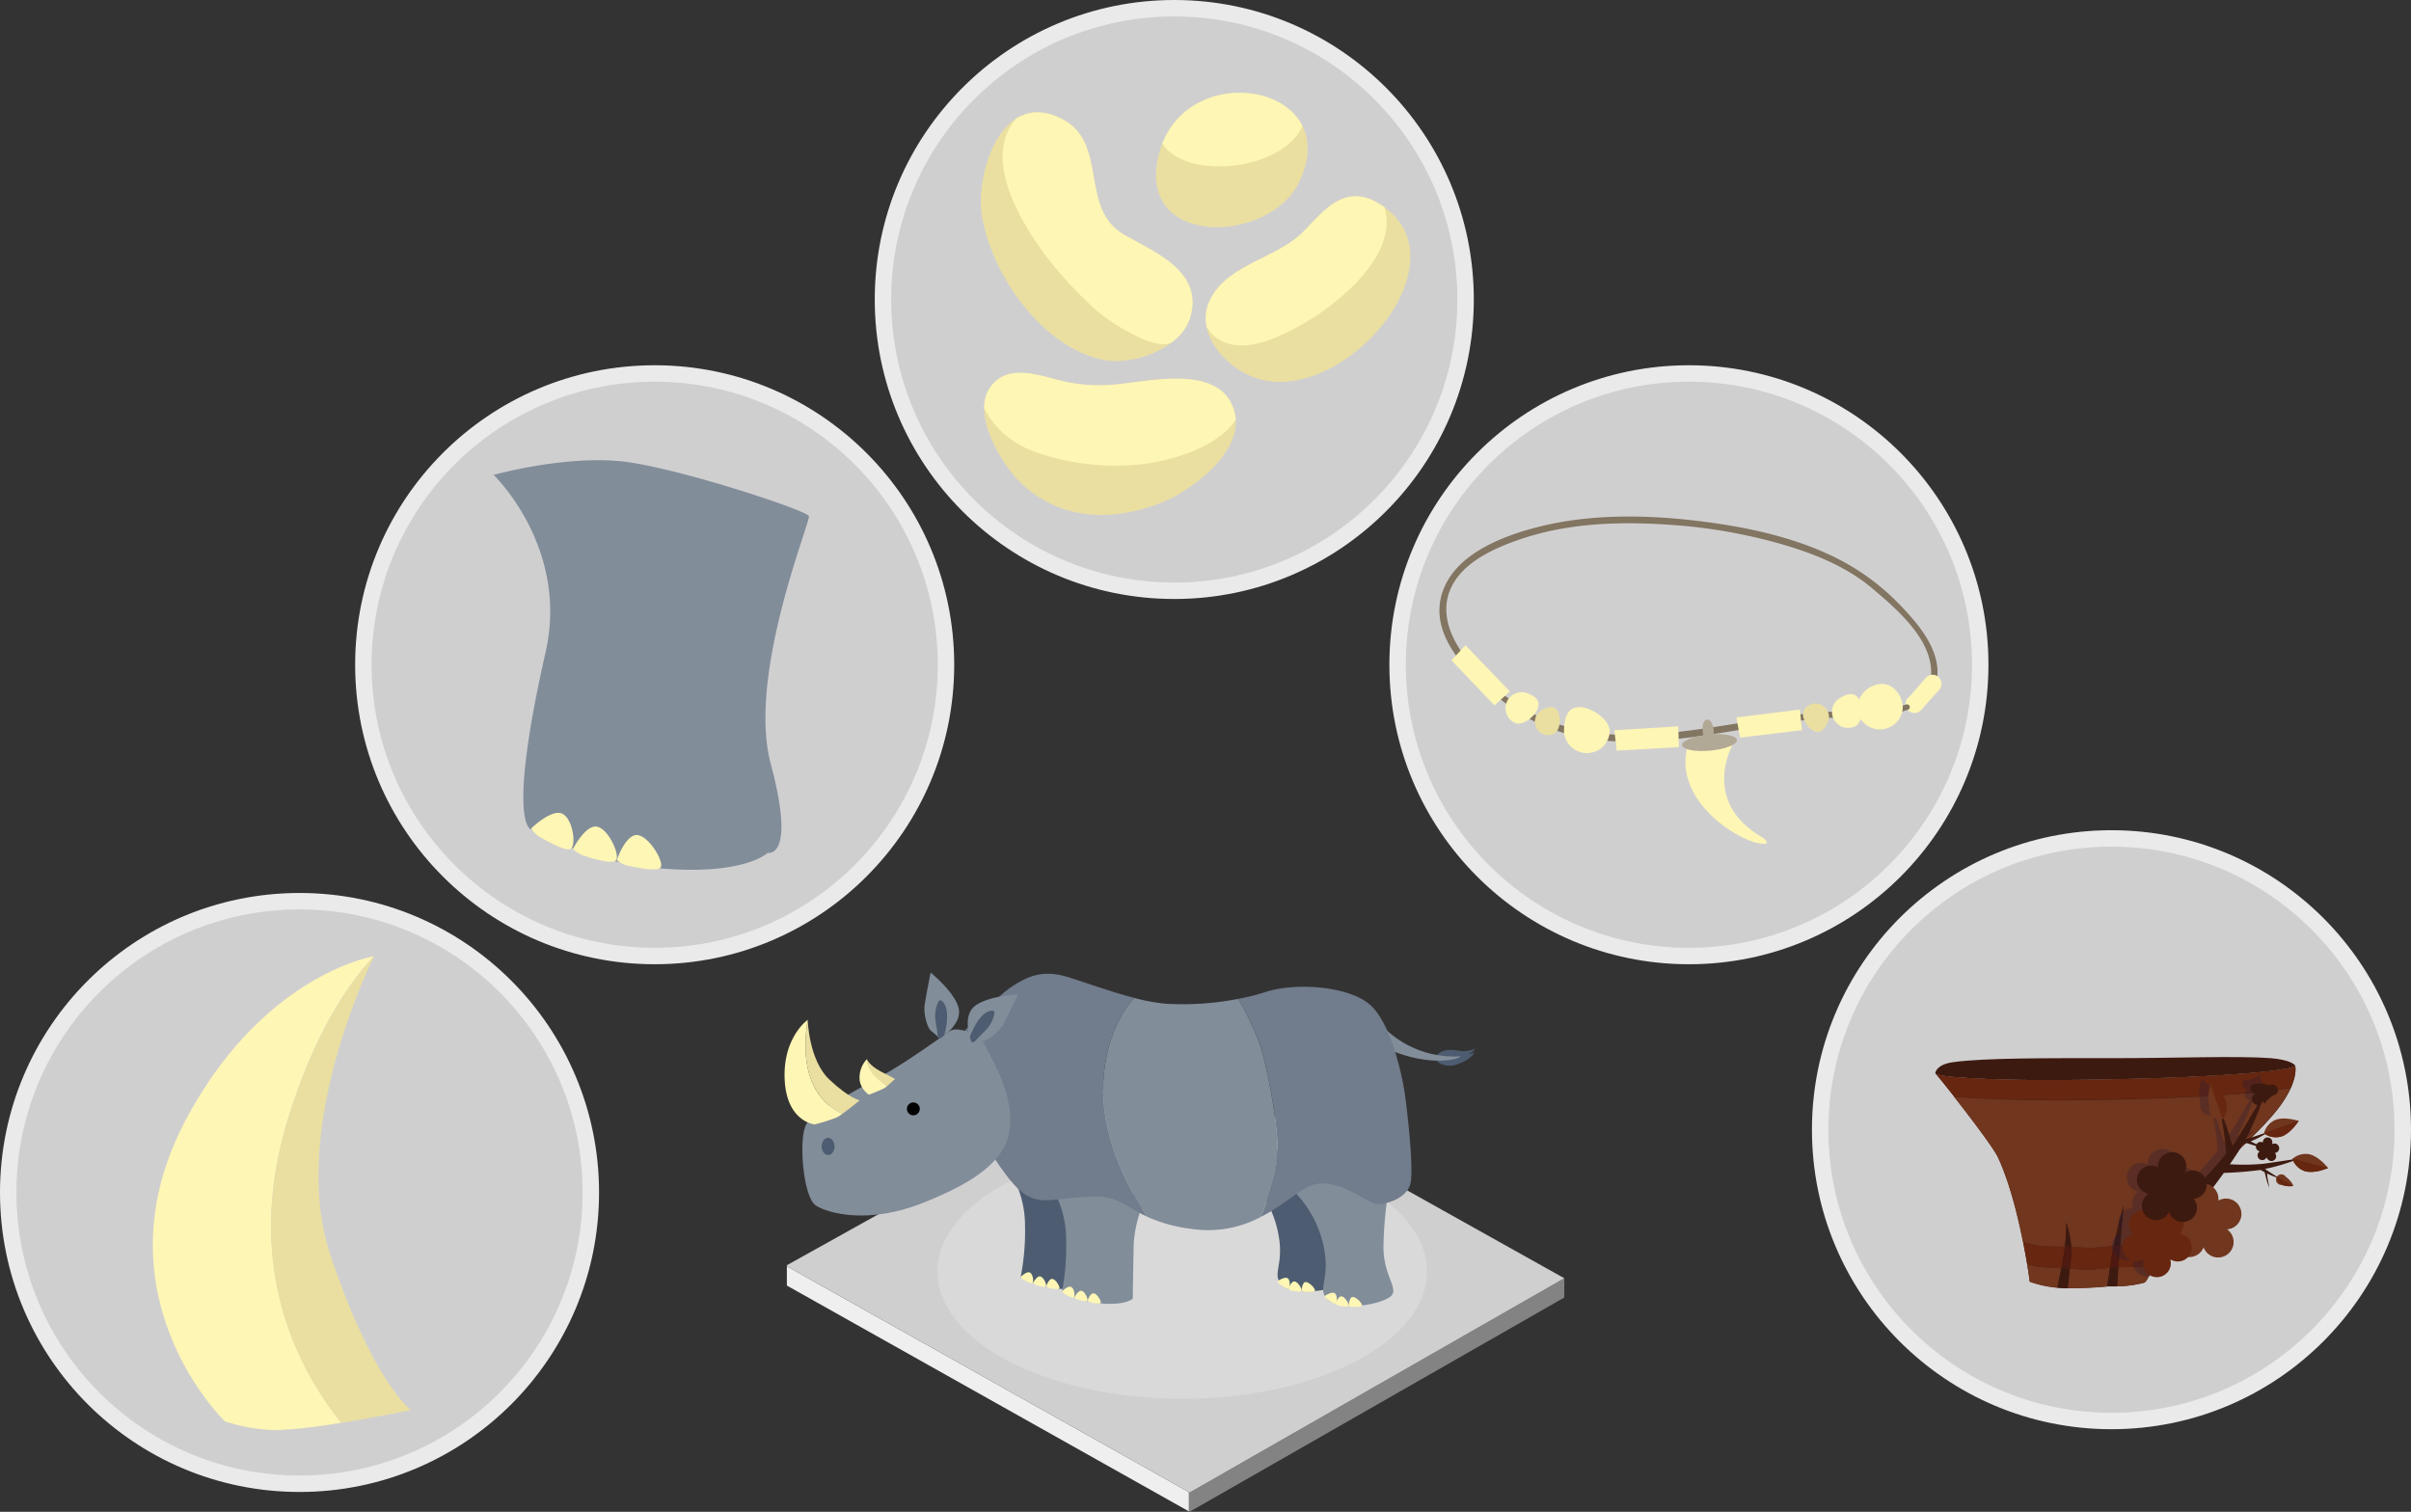 <svg xmlns="http://www.w3.org/2000/svg" xmlns:xlink="http://www.w3.org/1999/xlink" viewBox="0 0 586.55 367.83"><rect x="0" y="0" width="586.55" height="367.83" fill="#333333" stroke="none"/><defs><style>.cls-1{fill:#828d9a;}.cls-2{fill:none;}.cls-3{isolation:isolate;}.cls-13,.cls-4{fill:#d0cfd0;}.cls-4{stroke:#eaeaea;stroke-miterlimit:10;stroke-width:4px;}.cls-5{fill:#3d1a10;}.cls-6{fill:#70361e;}.cls-7{fill:#66260f;}.cls-8{fill:#4e1910;}.cls-9{opacity:0.3;}.cls-10{fill:#261c35;}.cls-11{fill:#efefef;}.cls-12{fill:#848383;}.cls-14{fill:#d9d9d9;mix-blend-mode:multiply;}.cls-15{fill:#fef6b5;}.cls-16{fill:#eadfa0;}.cls-17{fill:#4d5c70;}.cls-18{fill:#717c8c;}.cls-19{clip-path:url(#clip-path);}.cls-20{fill:#010101;}.cls-21{clip-path:url(#clip-path-2);}.cls-22{clip-path:url(#clip-path-3);}.cls-23{clip-path:url(#clip-path-4);}.cls-24{clip-path:url(#clip-path-5);}.cls-25{clip-path:url(#clip-path-6);}.cls-26{fill:#827561;}.cls-27{fill:#b2a896;}</style><clipPath id="clip-path" transform="translate(-5.64 -11.7)"><path id="_Ritaglio_" data-name="&lt;Ritaglio&gt;" class="cls-1" d="M242,265.31s-2.41-5.92.55-8.61,10.73-3.06,10.73-3.06-2.59,5.57-3.53,7.28S246,265,244.69,265A14.93,14.93,0,0,0,242,265.31Z"/></clipPath><clipPath id="clip-path-2" transform="translate(-5.64 -11.7)"><path id="_Ritaglio_2" data-name="&lt;Ritaglio&gt;" class="cls-1" d="M234.24,264.43s5.45-3.35,4.65-7.28-6.85-8.81-6.85-8.81-1.2,6-1.46,8,.59,5.47,1.67,6.27A15,15,0,0,1,234.24,264.43Z"/></clipPath><clipPath id="clip-path-3" transform="translate(-5.64 -11.7)"><path class="cls-2" d="M275.58,99.45l-.34,0c-15.54-2.18-28.75-21.22-30.77-35.68-1.47-10.58,5.21-30.8,19.75-23,11.14,5.94,3.85,21.8,15,28.11,7.79,4.39,19.52,9.13,15.84,20.47C292.85,96.23,282.24,100.21,275.58,99.45Z"/></clipPath><clipPath id="clip-path-4" transform="translate(-5.64 -11.7)"><path class="cls-2" d="M299.12,87.34A10.67,10.67,0,0,1,300.35,84c4.59-8.18,16.12-9.51,22.44-16,5.16-5.35,10-11.62,18.14-6.87,23.25,13.63-10.68,52.75-32.33,41.46C303,99.61,298,93.62,299.12,87.34Z"/></clipPath><clipPath id="clip-path-5" transform="translate(-5.64 -11.7)"><path class="cls-2" d="M295.05,104c5.2.54,9.65,2.62,11,8.22,2.24,9.22-10.38,18.81-17.77,21.75-11.83,4.7-24.52,4.43-34.11-4.6-4.76-4.47-12.22-16.74-7.71-23.33,4.3-6.28,12.46-2.79,18.27-1.47a39.9,39.9,0,0,0,13.22.57C282.35,104.7,289.18,103.36,295.05,104Z"/></clipPath><clipPath id="clip-path-6" transform="translate(-5.64 -11.7)"><path class="cls-2" d="M314.29,35.48c7.55,2.72,12.45,10,7.44,20.47-7.2,15.12-39.39,16.17-34.31-6.13C290.59,35.92,304.61,32,314.29,35.48Z"/></clipPath></defs><title>G05_10_01</title><g class="cls-3"><g id="Livello_1" data-name="Livello 1"><circle class="cls-4" cx="513.68" cy="274.87" r="70.87"/><path class="cls-5" d="M564,271c0,.84-12.93,2.88-51.07,3.44-22.14.32-34.66-.59-36.29-1.4.55.61,2.29,2.76,4.41,5.46,4.12,5.26,9.67,12.59,10.67,14.73,2.85,6.15,4.85,14.27,6.09,20.55.41,2.05.73,3.9,1,5.43.43,2.64.64,4.3.64,4.3a26.75,26.75,0,0,0,6.74,1.46c.79.07,1.64.12,2.52.12h.23a91.77,91.77,0,0,0,9.33-.4l.16,0c.78,0,1.53,0,2.25,0a27.27,27.27,0,0,0,6.59-.89c.52-.15,1.32-1.76,2.32-4.08.69-1.58,1.47-3.48,2.33-5.47,1.71-4,3.75-8.29,6-11,2.55-3.16,15.52-13.85,21.4-21.12a27.16,27.16,0,0,0,3.67-5.74C564.56,272.78,564,270.93,564,271Z" transform="translate(-5.64 -11.7)"/><path class="cls-5" d="M564,271c0,.84-12.93,2.88-51.07,3.44-23.79.35-36.47-.74-36.47-1.58,0-.29.38-2.15,4.18-2.7,7.58-1.1,23.38-1,39.22-1,15,0,30.38-.6,38.19,0C562.62,269.53,564,270.72,564,271Z" transform="translate(-5.64 -11.7)"/><path class="cls-6" d="M514,320.6c-1.14,0-3.54-.13-4.84-.23-.19,1.75-.39,3.8-.48,4.76h.23a91.77,91.77,0,0,0,9.33-.4c.21-1.26.52-3.11.74-4.57C517.46,320.33,514.94,320.58,514,320.6Z" transform="translate(-5.64 -11.7)"/><path class="cls-7" d="M509.48,318c-.09.56-.2,1.43-.31,2.39,1.3.1,3.7.26,4.84.23.93,0,3.45-.27,5-.43.1-.66.18-1.25.22-1.66.1-.93.34-2.24.65-3.67-1.45.15-4.31.43-5.43.46s-3.6-.14-4.88-.23A12.77,12.77,0,0,1,509.48,318Z" transform="translate(-5.64 -11.7)"/><path class="cls-7" d="M507.12,320.26c.26-1.33.5-2.57.62-3.24s.21-1.36.29-2c-1.47,0-4.69,0-5.95-.14a29.34,29.34,0,0,1-4.28-1.05c.41,2.05.73,3.9,1,5.43a28.34,28.34,0,0,0,3.36.72C503.22,320.09,505.66,320.2,507.12,320.26Z" transform="translate(-5.64 -11.7)"/><path class="cls-6" d="M502.15,320a28.34,28.34,0,0,1-3.36-.72c.43,2.64.64,4.3.64,4.3a26.75,26.75,0,0,0,6.74,1.46c.19-.94.59-2.93.95-4.75C505.66,320.2,503.22,320.09,502.15,320Z" transform="translate(-5.64 -11.7)"/><path class="cls-6" d="M521,320c-.11,1.47-.23,3.29-.32,4.66a27.27,27.27,0,0,0,6.59-.89c.52-.15,1.32-1.76,2.32-4.08-1.12.09-2.16.16-2.79.17Z" transform="translate(-5.64 -11.7)"/><path class="cls-7" d="M564,271c0,.84-12.93,2.88-51.07,3.44-22.14.32-34.66-.59-36.29-1.4.55.61,2.29,2.76,4.41,5.46,6.15.5,16.71,1,31.34.82,30.46-.43,45.36-2,50.54-3C564.56,272.78,564,270.93,564,271Z" transform="translate(-5.64 -11.7)"/><path class="cls-6" d="M481,278.54c4.12,5.26,9.67,12.59,10.67,14.73,2.85,6.15,4.85,14.27,6.09,20.55a29.34,29.34,0,0,0,4.28,1.05c1.26.13,4.48.15,5.95.14a44.05,44.05,0,0,0,.33-5.85,27.66,27.66,0,0,1,1.19,5.91c1.28.09,3.81.25,4.88.23s4-.31,5.43-.46c.91-4.33,2.42-9.83,2.42-9.83s-.45,5.34-.84,9.72l5.9-.15c.95,0,2.91-.19,4.56-.34,1.71-4,3.75-8.29,6-11,2.55-3.16,15.52-13.85,21.4-21.12a27.16,27.16,0,0,0,3.67-5.74c-5.18,1-20.08,2.56-50.54,3C497.75,279.57,487.19,279,481,278.54Z" transform="translate(-5.64 -11.7)"/><path class="cls-7" d="M521.44,314.73c-.1,1.22-.21,2.37-.3,3.3,0,.46-.1,1.17-.16,2l5.8-.14c.63,0,1.67-.08,2.79-.17.69-1.58,1.47-3.48,2.33-5.47-1.65.15-3.61.31-4.56.34Z" transform="translate(-5.64 -11.7)"/><path class="cls-5" d="M509.55,315.07a27.66,27.66,0,0,0-1.19-5.91A44.05,44.05,0,0,1,508,315h.75Z" transform="translate(-5.64 -11.7)"/><path class="cls-5" d="M508.29,320.3l-1.17,0c-.36,1.82-.76,3.81-.95,4.75.79.07,1.64.12,2.52.12.09-1,.29-3,.48-4.76Z" transform="translate(-5.64 -11.7)"/><path class="cls-8" d="M507.12,320.26l1.17,0,.88.07c.11-1,.22-1.83.31-2.39a12.77,12.77,0,0,0,.07-2.91l-.77-.06H508c-.08.65-.17,1.32-.29,2S507.38,318.93,507.12,320.26Z" transform="translate(-5.64 -11.7)"/><path class="cls-5" d="M520.22,320l-1.23.13c-.22,1.46-.53,3.31-.74,4.57l.16,0c.78,0,1.53,0,2.25,0,.09-1.37.21-3.19.32-4.66Z" transform="translate(-5.64 -11.7)"/><path class="cls-8" d="M519,320.17l1.23-.13.76,0c.06-.82.12-1.53.16-2,.09-.93.2-2.08.3-3.3l-.73,0-.85.09c-.31,1.43-.55,2.74-.65,3.67C519.17,318.92,519.09,319.51,519,320.17Z" transform="translate(-5.64 -11.7)"/><path class="cls-5" d="M521.44,314.73c.39-4.38.84-9.72.84-9.72s-1.51,5.5-2.42,9.83l.85-.09Z" transform="translate(-5.64 -11.7)"/><g class="cls-9"><path class="cls-10" d="M544.6,296.41c1.48-.06,3.71-2,1.49-2.12,1.14-1.65,2.27-3.37,3.11-4.83a33.93,33.93,0,0,0,3.27-1.15c.15-.16,1.39-1.31,1.43-1.43s-1.82.52-2.26.67-1,.31-1.64.46a69.46,69.46,0,0,0,4.77-11.7s-4.33,7.47-6.62,11.16c-.43.69-.93,1.42-1.47,2.17-.25-.72-.58-1.73-.9-3a41.26,41.26,0,0,0-2.14-5.67l1.09,6.33c.2,1.18.35,3,.43,4.29-2.89,3.63-6.12,7-6.12,7l2.59,1.81S543,298.69,544.6,296.41Z" transform="translate(-5.64 -11.7)"/><path class="cls-10" d="M545.09,278.6a2.55,2.55,0,1,1-4.11,1.47c-.85-2.37.28-5.68.28-5.68S544.24,276.22,545.09,278.6Z" transform="translate(-5.64 -11.7)"/><path class="cls-10" d="M541.24,274.45l3,8.5.12,0a4.9,4.9,0,0,0,.74-4.38c-.85-2.38-3.83-4.21-3.83-4.21Z" transform="translate(-5.64 -11.7)"/><path class="cls-10" d="M537.11,305.88h0Z" transform="translate(-5.64 -11.7)"/><path class="cls-10" d="M519.43,314.91a3.45,3.45,0,0,0,3.46,3.44,3.55,3.55,0,0,0,1.79-.51,3.25,3.25,0,0,0-.15,1,3.45,3.45,0,0,0,6.9,0,3.41,3.41,0,0,0-.17-1.06,3.31,3.31,0,0,0,1.89.56,3.45,3.45,0,0,0,.47-6.86,3.44,3.44,0,0,0-2.5-5.81,3.46,3.46,0,0,0-3.32,2.52,3.44,3.44,0,0,0-6.76.94,3.4,3.4,0,0,0,1,2.44A3.46,3.46,0,0,0,519.43,314.91Zm8.38-4.87h0Z" transform="translate(-5.64 -11.7)"/><path class="cls-10" d="M523.93,295.8a3.53,3.53,0,0,0,2,5.82,3.22,3.22,0,0,0-.78.66,3.53,3.53,0,0,0,5.28,4.68A3.35,3.35,0,0,0,531,306a3.43,3.43,0,0,0,1.07,1.71,3.53,3.53,0,0,0,5-4.92,3.53,3.53,0,1,0-2.21-6.48,3.53,3.53,0,0,0-5.82-3.88,3.47,3.47,0,0,0-.88,2.55A3.54,3.54,0,0,0,523.93,295.8Zm9.72,2Z" transform="translate(-5.64 -11.7)"/><path class="cls-10" d="M551.52,274.5a1.38,1.38,0,0,0,.12,2,1.32,1.32,0,0,0,.67.33,1.86,1.86,0,0,0-.31.26,1.4,1.4,0,0,0,2.09,1.85,1.62,1.62,0,0,0,.23-.37,121,121,0,0,1,3.33-1.73,4.38,4.38,0,0,1-2.13-3.74,7.87,7.87,0,0,1-4,1.44Zm3.83.78Z" transform="translate(-5.64 -11.7)"/></g><polygon class="cls-11" points="289.25 363.06 289.25 367.74 191.43 312.79 191.43 308.1 289.25 363.06"/><polygon class="cls-12" points="380.56 311.01 380.56 315.7 289.41 367.83 289.25 367.74 289.25 363.06 289.41 363.15 380.56 311.01"/><polygon class="cls-13" points="289.25 363.06 191.43 308.1 191.43 307.84 283.36 256.65 380.56 311.01 289.41 363.15 289.25 363.06"/><ellipse class="cls-14" cx="287.62" cy="309.36" rx="59.55" ry="30.97"/><circle class="cls-4" cx="72.87" cy="290.14" r="70.87"/><path class="cls-15" d="M76,283c6-18.95,13.47-31,20.61-38.63v0s-26.36,4.2-45.25,38.83c-23.51,43.08,9,74.32,9,74.32A42.5,42.5,0,0,0,73,359.67a120.83,120.83,0,0,0,15.69-1.83C78.29,345,64.41,319.47,76,283Z" transform="translate(-5.64 -11.7)"/><path class="cls-16" d="M85.91,316.71c-10.14-30.68,10.54-72,10.74-72.38C89.51,252,82.08,264,76,283c-11.63,36.51,2.25,62,12.67,74.88,8.57-1.4,16.89-3.08,16.89-3.08S96.1,347.54,85.91,316.71Z" transform="translate(-5.64 -11.7)"/><circle class="cls-4" cx="159.27" cy="161.74" r="70.87"/><path class="cls-1" d="M125.73,127.25s18.42,17.64,12.64,43.14c-9.62,42.41-3.49,43.15-3.49,43.15A82,82,0,0,0,168,223.12c19.18,1.31,24.41-3.92,24.41-3.92s7,1.68.72-21.73c-5.73-21.48,9.74-58.89,9.3-60.2s-29.2-10.89-43.58-13.07S125.73,127.25,125.73,127.25Z" transform="translate(-5.64 -11.7)"/><path class="cls-15" d="M142.31,209.63c2.68,1.09,3.55,7.63,2.24,8.56s-6.88-2.52-7.71-2.9a7.75,7.75,0,0,1-2-2S139.69,208.57,142.31,209.63Z" transform="translate(-5.64 -11.7)"/><path class="cls-15" d="M150.85,212.83c2.85.5,5.72,7,4.63,8.2s-7.25-1-8.14-1.23a7.61,7.61,0,0,1-2.32-1.53S148.06,212.34,150.85,212.83Z" transform="translate(-5.64 -11.7)"/><path class="cls-15" d="M160.68,214.88c2.88.24,6.63,6.6,5.66,7.88s-7.32-.36-8.22-.47a7.72,7.72,0,0,1-2.45-1.31S157.86,214.65,160.68,214.88Z" transform="translate(-5.64 -11.7)"/><circle class="cls-4" cx="410.88" cy="161.74" r="70.87"/><path class="cls-17" d="M364.55,266.82a3.81,3.81,0,0,1-1.76,1.39,3.87,3.87,0,0,0,1.55-.53c-.37.83-1.45,2.09-4.47,3.07-2.2.72-4.64-.29-4.91-1.32s1.5-2.83,5.3-2.12A7.36,7.36,0,0,0,364.55,266.82Z" transform="translate(-5.64 -11.7)"/><path class="cls-1" d="M340,265.34c11,6,19.72,4.56,21,3.36a24.27,24.27,0,0,1-18.8-7.09c-1.95-2-4.53,2.26-2.18,3.73Z" transform="translate(-5.64 -11.7)"/><path class="cls-17" d="M251.17,296.61A24.48,24.48,0,0,1,255,309.53a58.58,58.58,0,0,1-1.05,12.91,24.59,24.59,0,0,0,9.92,2.87c5.74.39,7.3-1.17,7.3-1.17s3.78-6.39,3.91-13.05a49.3,49.3,0,0,0-.91-11.48c-.13-.39-8.74-3.26-13-3.91S251.17,296.61,251.17,296.61Z" transform="translate(-5.64 -11.7)"/><path class="cls-17" d="M306.88,295.85a27,27,0,0,1,9.26,13.95c2.48,9.13-1.14,11.4,1.05,14.22,2.4,3.09,12.58,2,15.65-.39,2.24-1.78-1.55-4.46-1.55-11.5a111.35,111.35,0,0,1,1.16-14.59s-7-6.39-13.31-6.26S306.88,295.85,306.88,295.85Z" transform="translate(-5.64 -11.7)"/><path class="cls-1" d="M261.23,300.15A24.51,24.51,0,0,1,265,313.06,59.08,59.08,0,0,1,264,326a24.69,24.69,0,0,0,9.91,2.87c5.74.39,7.31-1.18,7.31-1.18s.08-5.84.21-12.49,2.92-11.64,2.79-12-8.74-3.26-13.05-3.91S261.23,300.15,261.23,300.15Z" transform="translate(-5.64 -11.7)"/><path class="cls-1" d="M318,299.37a27,27,0,0,1,9.26,13.95c2.48,9.13-1.14,11.41,1,14.22,2.4,3.09,12.58,2,15.65-.39,2.24-1.77-1.7-4.93-1.7-12a89.06,89.06,0,0,1,1.31-14.12s-7.05-6.39-13.31-6.26S318,299.37,318,299.37Z" transform="translate(-5.64 -11.7)"/><path class="cls-15" d="M256.14,321.3c.8.32,1.06,2.28.67,2.56s-2.06-.75-2.31-.87a2.16,2.16,0,0,1-.58-.59S255.35,321,256.14,321.3Z" transform="translate(-5.64 -11.7)"/><path class="cls-15" d="M258.69,322.26c.85.15,1.71,2.09,1.39,2.45s-2.17-.31-2.44-.37a2.33,2.33,0,0,1-.69-.46S257.86,322.11,258.69,322.26Z" transform="translate(-5.64 -11.7)"/><path class="cls-15" d="M261.63,322.87c.87.07,2,2,1.7,2.36s-2.19-.11-2.46-.14a2.46,2.46,0,0,1-.74-.39S260.79,322.8,261.63,322.87Z" transform="translate(-5.64 -11.7)"/><path class="cls-15" d="M266.19,324.81c.81.32,1.07,2.28.67,2.56s-2.05-.76-2.3-.87a2.24,2.24,0,0,1-.59-.59S265.41,324.49,266.19,324.81Z" transform="translate(-5.64 -11.7)"/><path class="cls-15" d="M268.75,325.76c.85.16,1.71,2.1,1.39,2.46s-2.17-.31-2.44-.37a2.19,2.19,0,0,1-.69-.46S267.91,325.62,268.75,325.76Z" transform="translate(-5.64 -11.7)"/><path class="cls-15" d="M271.69,326.38c.86.07,2,2,1.7,2.36s-2.19-.11-2.46-.15a2.25,2.25,0,0,1-.74-.39S270.85,326.31,271.69,326.38Z" transform="translate(-5.64 -11.7)"/><path class="cls-15" d="M330.3,326.32c.76.42.66,2.33.24,2.55s-2-1-2.18-1.15a2.13,2.13,0,0,1-.51-.66S329.56,325.91,330.3,326.32Z" transform="translate(-5.64 -11.7)"/><path class="cls-15" d="M332,327.12c.87.07,2,2,1.7,2.36s-2.19-.11-2.47-.15a2.17,2.17,0,0,1-.73-.39S331.17,327.05,332,327.12Z" transform="translate(-5.64 -11.7)"/><path class="cls-15" d="M334.68,327.27c.86-.09,2.5,1.65,2.28,2.08s-2.17.31-2.44.32a2.23,2.23,0,0,1-.79-.24S333.84,327.36,334.68,327.27Z" transform="translate(-5.64 -11.7)"/><path class="cls-15" d="M318.86,322.69c.75.42.65,2.32.23,2.55s-1.95-1-2.18-1.15a2.21,2.21,0,0,1-.5-.66S318.12,322.27,318.86,322.69Z" transform="translate(-5.64 -11.7)"/><path class="cls-15" d="M320.57,323.49c.86.07,2,2,1.69,2.35s-2.19-.1-2.46-.14a2.17,2.17,0,0,1-.73-.39S319.72,323.42,320.57,323.49Z" transform="translate(-5.64 -11.7)"/><path class="cls-15" d="M323.23,323.64c.87-.09,2.5,1.65,2.29,2.08s-2.17.3-2.44.32a2.18,2.18,0,0,1-.8-.25S322.39,323.73,323.23,323.64Z" transform="translate(-5.64 -11.7)"/><path class="cls-1" d="M312.62,267.41c-1.12-4.07-3.8-9.27-5.71-12.68a70.72,70.72,0,0,1-17.5,1.2,45.38,45.38,0,0,1-7.86-1.44c-2.6,2.88-6.59,9.06-7.41,19.18-1.13,14,5.85,27,10.63,34.11a37.84,37.84,0,0,0,10.77,2.93,27.21,27.21,0,0,0,16.84-2.92c1.5-3.77,3.69-9.82,4-14C316.93,287.24,314.45,274.06,312.62,267.41Z" transform="translate(-5.64 -11.7)"/><path class="cls-18" d="M274.14,273.67c.82-10.12,4.81-16.3,7.41-19.18-5.64-1.46-11.61-3.64-15.88-5-6.4-2-10.05-.26-14,2.35s-12,11.35-12,11.35c5,3.39,6,27.26,6,27.26s5.74,10,9.78,12.13,6,.78,15.52.26c6.53-.36,8.28,2.4,13.76,4.89C280,300.66,273,287.66,274.14,273.67Z" transform="translate(-5.64 -11.7)"/><path class="cls-18" d="M339.75,304.45c2.22.79,8.09-1,9-4.69s-.78-17.87-1.3-21.65-3.13-17-8.35-21.79-18.39-5.61-25.56-3.26a54.38,54.38,0,0,1-6.63,1.67c1.91,3.41,4.59,8.61,5.71,12.68,1.83,6.65,4.31,19.83,3.79,26.35-.34,4.21-2.53,10.26-4,14C318,304.93,321.89,301,325,300,330.62,298.19,337.54,303.67,339.75,304.45Z" transform="translate(-5.64 -11.7)"/><path class="cls-1" d="M243.76,263.93s-5-2.86-7.21-1.27c-3.75,2.69-9.63,6.82-14.06,9.45-7,4.17-18.52,9.78-20.61,13S201,303,204.1,305s12.91,4.56,25.83-.53,20.48-10.43,21.39-18.13-3.65-15.65-5.35-19S243.76,263.93,243.76,263.93Z" transform="translate(-5.64 -11.7)"/><path id="_Ritaglio_3" data-name="&lt;Ritaglio&gt;" class="cls-1" d="M242,265.31s-2.41-5.92.55-8.61,10.73-3.06,10.73-3.06-2.59,5.57-3.53,7.28S246,265,244.69,265A14.93,14.93,0,0,0,242,265.31Z" transform="translate(-5.64 -11.7)"/><g class="cls-19"><path class="cls-17" d="M240.71,266.84c.46-2.54,2.77-8.25,5.59-9.13,1.75-.56,1.32.73.85,2-.75,2-2.09,3-3.57,4.52-1,1-2.09,2.58-3.31,3.14C240.17,267.24,240.11,267.14,240.71,266.84Z" transform="translate(-5.64 -11.7)"/></g><ellipse class="cls-17" cx="201.46" cy="278.93" rx="1.57" ry="2.09"/><circle class="cls-20" cx="222.2" cy="269.8" r="1.57"/><path id="_Ritaglio_4" data-name="&lt;Ritaglio&gt;" class="cls-1" d="M234.24,264.43s5.45-3.35,4.65-7.28-6.85-8.81-6.85-8.81-1.2,6-1.46,8,.59,5.47,1.67,6.27A15,15,0,0,1,234.24,264.43Z" transform="translate(-5.64 -11.7)"/><g class="cls-21"><path class="cls-17" d="M234.37,266.42c1.13-2.32,2.64-8.3.89-10.68-1.09-1.48-1.5-.19-1.84,1.08-.56,2-.12,3.69.21,5.75.22,1.38.16,3.32.81,4.5C234.57,267.06,234.68,267,234.37,266.42Z" transform="translate(-5.64 -11.7)"/></g><path class="cls-16" d="M210.58,282.7c1.8-1.28,4.22-3.29,4.22-3.29s-2.48-.39-7.44-5.09-5.22-14.47-5.22-14.47h0C199.77,274.66,205.76,280.45,210.58,282.7Z" transform="translate(-5.64 -11.7)"/><path class="cls-15" d="M202.14,259.85c-.07,0-6.12,4.36-5.6,14.6s7.3,10.83,7.3,10.83a41.19,41.19,0,0,0,5.41-1.72,13.34,13.34,0,0,0,1.33-.86C205.76,280.45,199.77,274.66,202.14,259.85Z" transform="translate(-5.64 -11.7)"/><path class="cls-16" d="M221.49,275.93c.81-.68,1.89-1.72,1.89-1.72s-.57-.33-3.42-1.79-3.42-3-3.42-3h0C216.54,273.73,220.54,275.25,221.49,275.93Z" transform="translate(-5.64 -11.7)"/><path class="cls-15" d="M216.54,269.4a6.56,6.56,0,0,0-1.74,5.35,5.46,5.46,0,0,0,2.23,3.31s3.28-1.28,3.85-1.65c.16-.11.37-.28.61-.48C219,274.33,216.79,272.56,216.54,269.4Z" transform="translate(-5.64 -11.7)"/><path class="cls-5" d="M546.66,297.08a86.52,86.52,0,0,0,8.91-.72l1,.53c.14.56.37,1.44.5,1.95a16,16,0,0,0,.66,1.86s-.26-1.43-.38-2.05c-.07-.4-.14-1-.18-1.44l.41.21a20.12,20.12,0,0,0,2.65,1l-2.55-1.61c-.28-.18-.64-.44-1-.7a48.85,48.85,0,0,0,8.52-2.59s-6,.95-9,1.34a51,51,0,0,1-8.07.11c1.12-1.61,2.24-3.3,3.06-4.73l1-.42,2.48.77a15.08,15.08,0,0,0,2.21.43l-2.21-.89c-.43-.18-1.08-.51-1.49-.73l1-.41a28.39,28.39,0,0,0,3.45-1.94l-4,1.32c-.44.15-1,.31-1.62.45a66.85,66.85,0,0,0,4.7-11.47s-4.25,7.32-6.5,10.94c-.43.68-.92,1.39-1.45,2.12-.24-.7-.56-1.7-.88-2.9a40.9,40.9,0,0,0-2.08-5.57s.73,4.34,1,6.22c.2,1.15.34,3,.42,4.2-2.84,3.56-6,6.85-6,6.85l2.53,1.78S545.05,299.32,546.66,297.08Z" transform="translate(-5.64 -11.7)"/><path class="cls-6" d="M560.73,288.19a4.82,4.82,0,0,1-4.31-.72,4.83,4.83,0,0,1,2.85-3.31c2.33-.84,5.57.27,5.57.27S563.05,287.35,560.73,288.19Z" transform="translate(-5.64 -11.7)"/><path class="cls-7" d="M564.78,284.41l-8.33,2.94,0,.12a4.82,4.82,0,0,0,4.31.72c2.32-.84,4.11-3.76,4.11-3.76Z" transform="translate(-5.64 -11.7)"/><path class="cls-6" d="M547.17,279.62a2.5,2.5,0,1,1-4,1.44c-.83-2.32.28-5.57.28-5.57S546.34,277.3,547.17,279.62Z" transform="translate(-5.64 -11.7)"/><path class="cls-7" d="M543.4,275.56l2.92,8.33.11,0a4.81,4.81,0,0,0,.74-4.3c-.83-2.32-3.75-4.13-3.75-4.13Z" transform="translate(-5.64 -11.7)"/><path class="cls-6" d="M566.49,296.7a4.84,4.84,0,0,1-3.16-3,4.79,4.79,0,0,1,4.21-1.14c2.39.6,4.47,3.33,4.47,3.33S568.89,297.3,566.49,296.7Z" transform="translate(-5.64 -11.7)"/><path class="cls-7" d="M572,295.83l-8.55-2.22-.09.08a4.84,4.84,0,0,0,3.16,3c2.4.6,5.52-.82,5.52-.82Z" transform="translate(-5.64 -11.7)"/><path class="cls-6" d="M560.75,300a1.29,1.29,0,1,1,1-1.95,5.19,5.19,0,0,1,1.84,2.2A5.19,5.19,0,0,1,560.75,300Z" transform="translate(-5.64 -11.7)"/><path class="cls-7" d="M563.6,300.21l-4-2.13-.06,0a2.48,2.48,0,0,0,1.23,1.88,5.19,5.19,0,0,0,2.86.25Z" transform="translate(-5.64 -11.7)"/><path class="cls-6" d="M535.26,316.09a3.75,3.75,0,0,0,5.26.7,3.64,3.64,0,0,0,1.22-1.62,3.49,3.49,0,0,0,.53,1,3.75,3.75,0,1,0,6-4.56,3.49,3.49,0,0,0-.83-.8,3.75,3.75,0,1,0-2.11-7,3.75,3.75,0,1,0-7.21,1,3.75,3.75,0,1,0-2.75,6.72A3.75,3.75,0,0,0,535.26,316.09Zm4-9.73h0Z" transform="translate(-5.64 -11.7)"/><path class="cls-7" d="M522,315.18a3.39,3.39,0,0,0,5.14,2.89,3.45,3.45,0,0,0-.14,1,3.38,3.38,0,1,0,6.76,0,3.59,3.59,0,0,0-.16-1,3.34,3.34,0,0,0,1.85.56,3.38,3.38,0,0,0,.48-6.73,3.38,3.38,0,1,0-5.71-3.24,3.38,3.38,0,1,0-5.64,3.31A3.38,3.38,0,0,0,522,315.18Zm8.22-4.76Z" transform="translate(-5.64 -11.7)"/><path class="cls-5" d="M526.39,296.46a3.46,3.46,0,0,0,.29,4.89,3.38,3.38,0,0,0,1.68.81,3.64,3.64,0,0,0-.77.65,3.46,3.46,0,1,0,5.17,4.6,3.37,3.37,0,0,0,.58-.9,3.46,3.46,0,1,0,6-3.14,3.46,3.46,0,1,0-2.16-6.36,3.46,3.46,0,1,0-6.56-1.31A3.46,3.46,0,0,0,526.39,296.46Zm9.53,2Z" transform="translate(-5.64 -11.7)"/><path class="cls-5" d="M553.48,275.62a1.36,1.36,0,0,0,.11,1.92,1.4,1.4,0,0,0,.66.32,1.48,1.48,0,0,0-.3.26,1.36,1.36,0,1,0,2,1.81,1.51,1.51,0,0,0,.23-.35,1.25,1.25,0,0,0,.41.66,6.08,6.08,0,0,1,2.85-2.35,1.36,1.36,0,0,0-1.75-2.06,5.84,5.84,0,0,0-4.25-.21Zm3.75.77h0Z" transform="translate(-5.64 -11.7)"/><path class="cls-5" d="M554.75,289.93a1.16,1.16,0,0,0,.09,1.63,1.27,1.27,0,0,0,.56.27,1,1,0,0,0-.25.22,1.15,1.15,0,1,0,1.72,1.53,1,1,0,0,0,.2-.3,1.09,1.09,0,0,0,.34.56,1.15,1.15,0,0,0,1.65-1.61,1.12,1.12,0,0,0,.77-.38,1.15,1.15,0,0,0-.09-1.63,1.18,1.18,0,0,0-1.4-.11,1.14,1.14,0,0,0-.27-1.37,1.16,1.16,0,0,0-1.63.1,1.13,1.13,0,0,0-.29.83A1.15,1.15,0,0,0,554.75,289.93Zm3.18.65Z" transform="translate(-5.64 -11.7)"/></g><g id="Criminal"><circle class="cls-4" cx="285.68" cy="72.87" r="70.87"/><g class="cls-22"><path class="cls-16" d="M275.58,99.45l-.34,0c-15.54-2.18-28.75-21.22-30.77-35.68-1.47-10.58,5.21-30.8,19.75-23,11.14,5.94,3.85,21.8,15,28.11,7.79,4.39,19.52,9.13,15.84,20.47C292.85,96.23,282.24,100.21,275.58,99.45Z" transform="translate(-5.64 -11.7)"/><path class="cls-15" d="M264.22,40.7c-4.54-2.43-8.31-2.12-11.31-.24-8.24,9.49.61,24.45,6.52,32.64a99,99,0,0,0,12.81,14c2.79,2.6,14.95,10.67,18.71,7.7a12,12,0,0,0,4.15-5.56c3.68-11.34-8.05-16.08-15.84-20.47C268.07,62.5,275.36,46.64,264.22,40.7Z" transform="translate(-5.64 -11.7)"/></g><g class="cls-23"><path class="cls-16" d="M299.12,87.34A10.67,10.67,0,0,1,300.35,84c4.59-8.18,16.12-9.51,22.44-16,5.16-5.35,10-11.62,18.14-6.87,23.25,13.63-10.68,52.75-32.33,41.46C303,99.61,298,93.62,299.12,87.34Z" transform="translate(-5.64 -11.7)"/><path class="cls-15" d="M342.4,62c-.46-.33-.95-.66-1.47-1-8.1-4.75-13,1.52-18.14,6.87-6.32,6.54-17.85,7.87-22.44,16a10.67,10.67,0,0,0-1.23,3.35,10.27,10.27,0,0,0,.1,4.1c2.57,4.19,7.83,6,16.12,2.77A62.43,62.43,0,0,0,330,85.53C338.12,79.1,345.11,70.35,342.4,62Z" transform="translate(-5.64 -11.7)"/></g><g class="cls-24"><path class="cls-16" d="M295.05,104c5.2.54,9.65,2.62,11,8.22,2.24,9.22-10.38,18.81-17.77,21.75-11.83,4.7-24.52,4.43-34.11-4.6-4.76-4.47-12.22-16.74-7.71-23.33,4.3-6.28,12.46-2.79,18.27-1.47a39.9,39.9,0,0,0,13.22.57C282.35,104.7,289.18,103.36,295.05,104Z" transform="translate(-5.64 -11.7)"/><path class="cls-15" d="M295.05,104c-5.87-.61-12.7.73-17.08,1.14a39.9,39.9,0,0,1-13.22-.57c-5.81-1.32-14-4.81-18.27,1.47a8.59,8.59,0,0,0-1.4,5,20.78,20.78,0,0,0,7.7,8.35,23.19,23.19,0,0,0,4.59,2.24c10.6,3.75,23.15,4.62,34,1.39,5.45-1.62,11.81-4.4,14.95-9.27a8.4,8.4,0,0,0-.23-1.56C304.7,106.59,300.25,104.51,295.05,104Z" transform="translate(-5.64 -11.7)"/></g><g class="cls-25"><path class="cls-16" d="M314.29,35.48c7.55,2.72,12.45,10,7.44,20.47-7.2,15.12-39.39,16.17-34.31-6.13C290.59,35.92,304.61,32,314.29,35.48Z" transform="translate(-5.64 -11.7)"/><path class="cls-15" d="M305.11,52.06c9.26-.85,18.57-5.87,18.37-14.42-.42-17.52-35.56-10.16-36.38,3.81C286.62,49.6,295.83,52.92,305.11,52.06Z" transform="translate(-5.64 -11.7)"/></g><path class="cls-26" d="M455.51,184.74c-16.23.1-32,4.62-48.18,5.62a59.79,59.79,0,0,1-23.73-2.81c-8.1-2.86-15.37-8.7-20.84-15.22-4-4.8-6.92-11.29-4.2-17.41,2.89-6.48,10.63-9.84,16.89-12,11.95-4.09,24.87-4.39,37.36-3.47a129.58,129.58,0,0,1,26.64,4.76c7.64,2.24,15.4,5.38,21.55,10.55,5.94,5,15.06,12.66,14.43,21.39-.61,8.56-14,8.73-19.92,8.58a.78.78,0,0,0,0,1.55c8.08.2,22.87-1.11,21.39-12.6-.69-5.32-4.54-10-8.06-13.77a57,57,0,0,0-14.95-11.66c-11.27-6-24.34-8.59-36.91-10-12.34-1.35-25.38-1.39-37.47,1.75-9,2.33-20.87,7-23.3,17-2.66,11,9,20.86,16.63,26.5,24.05,17.68,56,2.86,82.67,2.7A.78.78,0,0,0,455.51,184.74Z" transform="translate(-5.64 -11.7)"/><path class="cls-15" d="M397.27,189.69a5.58,5.58,0,0,1-11.14,0c0-2.87.63-5.94,3.71-5.94S397.27,186.82,397.27,189.69Z" transform="translate(-5.64 -11.7)"/><path class="cls-15" d="M468.54,184a5.58,5.58,0,0,1-11.13,0,6.34,6.34,0,0,1,5.93-5.9C466.42,178.05,468.54,181.08,468.54,184Z" transform="translate(-5.64 -11.7)"/><path class="cls-15" d="M374.42,187.68a3.91,3.91,0,0,1,2.15-7.49c1.92.56,3.86,1.57,3.27,3.64S376.35,188.23,374.42,187.68Z" transform="translate(-5.64 -11.7)"/><path class="cls-16" d="M383.75,190.23a3.26,3.26,0,0,1-3.23-5.65c1.45-.84,3.2-1.41,4.09.15S385.2,189.4,383.75,190.23Z" transform="translate(-5.64 -11.7)"/><path class="cls-16" d="M444.44,184.63a3.26,3.26,0,0,1,5.94,2.66c-.68,1.54-1.76,3-3.4,2.29S443.75,186.16,444.44,184.63Z" transform="translate(-5.64 -11.7)"/><path class="cls-15" d="M457.21,188.26a3.9,3.9,0,0,1-4.32-6.48c1.66-1.11,3.69-1.94,4.89-.15S458.88,187.14,457.21,188.26Z" transform="translate(-5.64 -11.7)"/><path class="cls-15" d="M416.33,192.78s3.37-2.68,11.19-.62c0,0-8.78,14.36,7,23.37,0,0,2.7,2-1,1.35C428.1,216,412.27,206.13,416.33,192.78Z" transform="translate(-5.64 -11.7)"/><path class="cls-27" d="M428.2,191.75c.1,1.08-2.8,2.24-6.49,2.58s-6.76-.25-6.86-1.33,2.81-2.24,6.49-2.58S428.1,190.67,428.2,191.75Z" transform="translate(-5.64 -11.7)"/><path class="cls-27" d="M422.53,189.25c.14,1.46-.35,2.69-1.1,2.76s-1.46-1-1.59-2.5.35-2.69,1.1-2.76S422.39,187.8,422.53,189.25Z" transform="translate(-5.64 -11.7)"/><polygon class="cls-15" points="408.45 181.77 393.31 182.64 392.74 177.67 408.29 176.73 408.45 181.77"/><polygon class="cls-15" points="438.37 177.66 423.32 179.47 422.43 174.55 437.89 172.64 438.37 177.66"/><polygon class="cls-15" points="363.58 171.63 353.11 160.66 356.52 157 367.32 168.23 363.58 171.63"/><polygon class="cls-15" points="471.82 167.75 467.34 172.79 463.86 170.26 468.59 164.84 471.82 167.75"/><circle class="cls-15" cx="470.16" cy="166.34" r="2.17"/><circle class="cls-15" cx="465.74" cy="171.33" r="2.17"/><circle class="cls-26" cx="463.94" cy="172.05" r="0.68"/></g></g></svg>